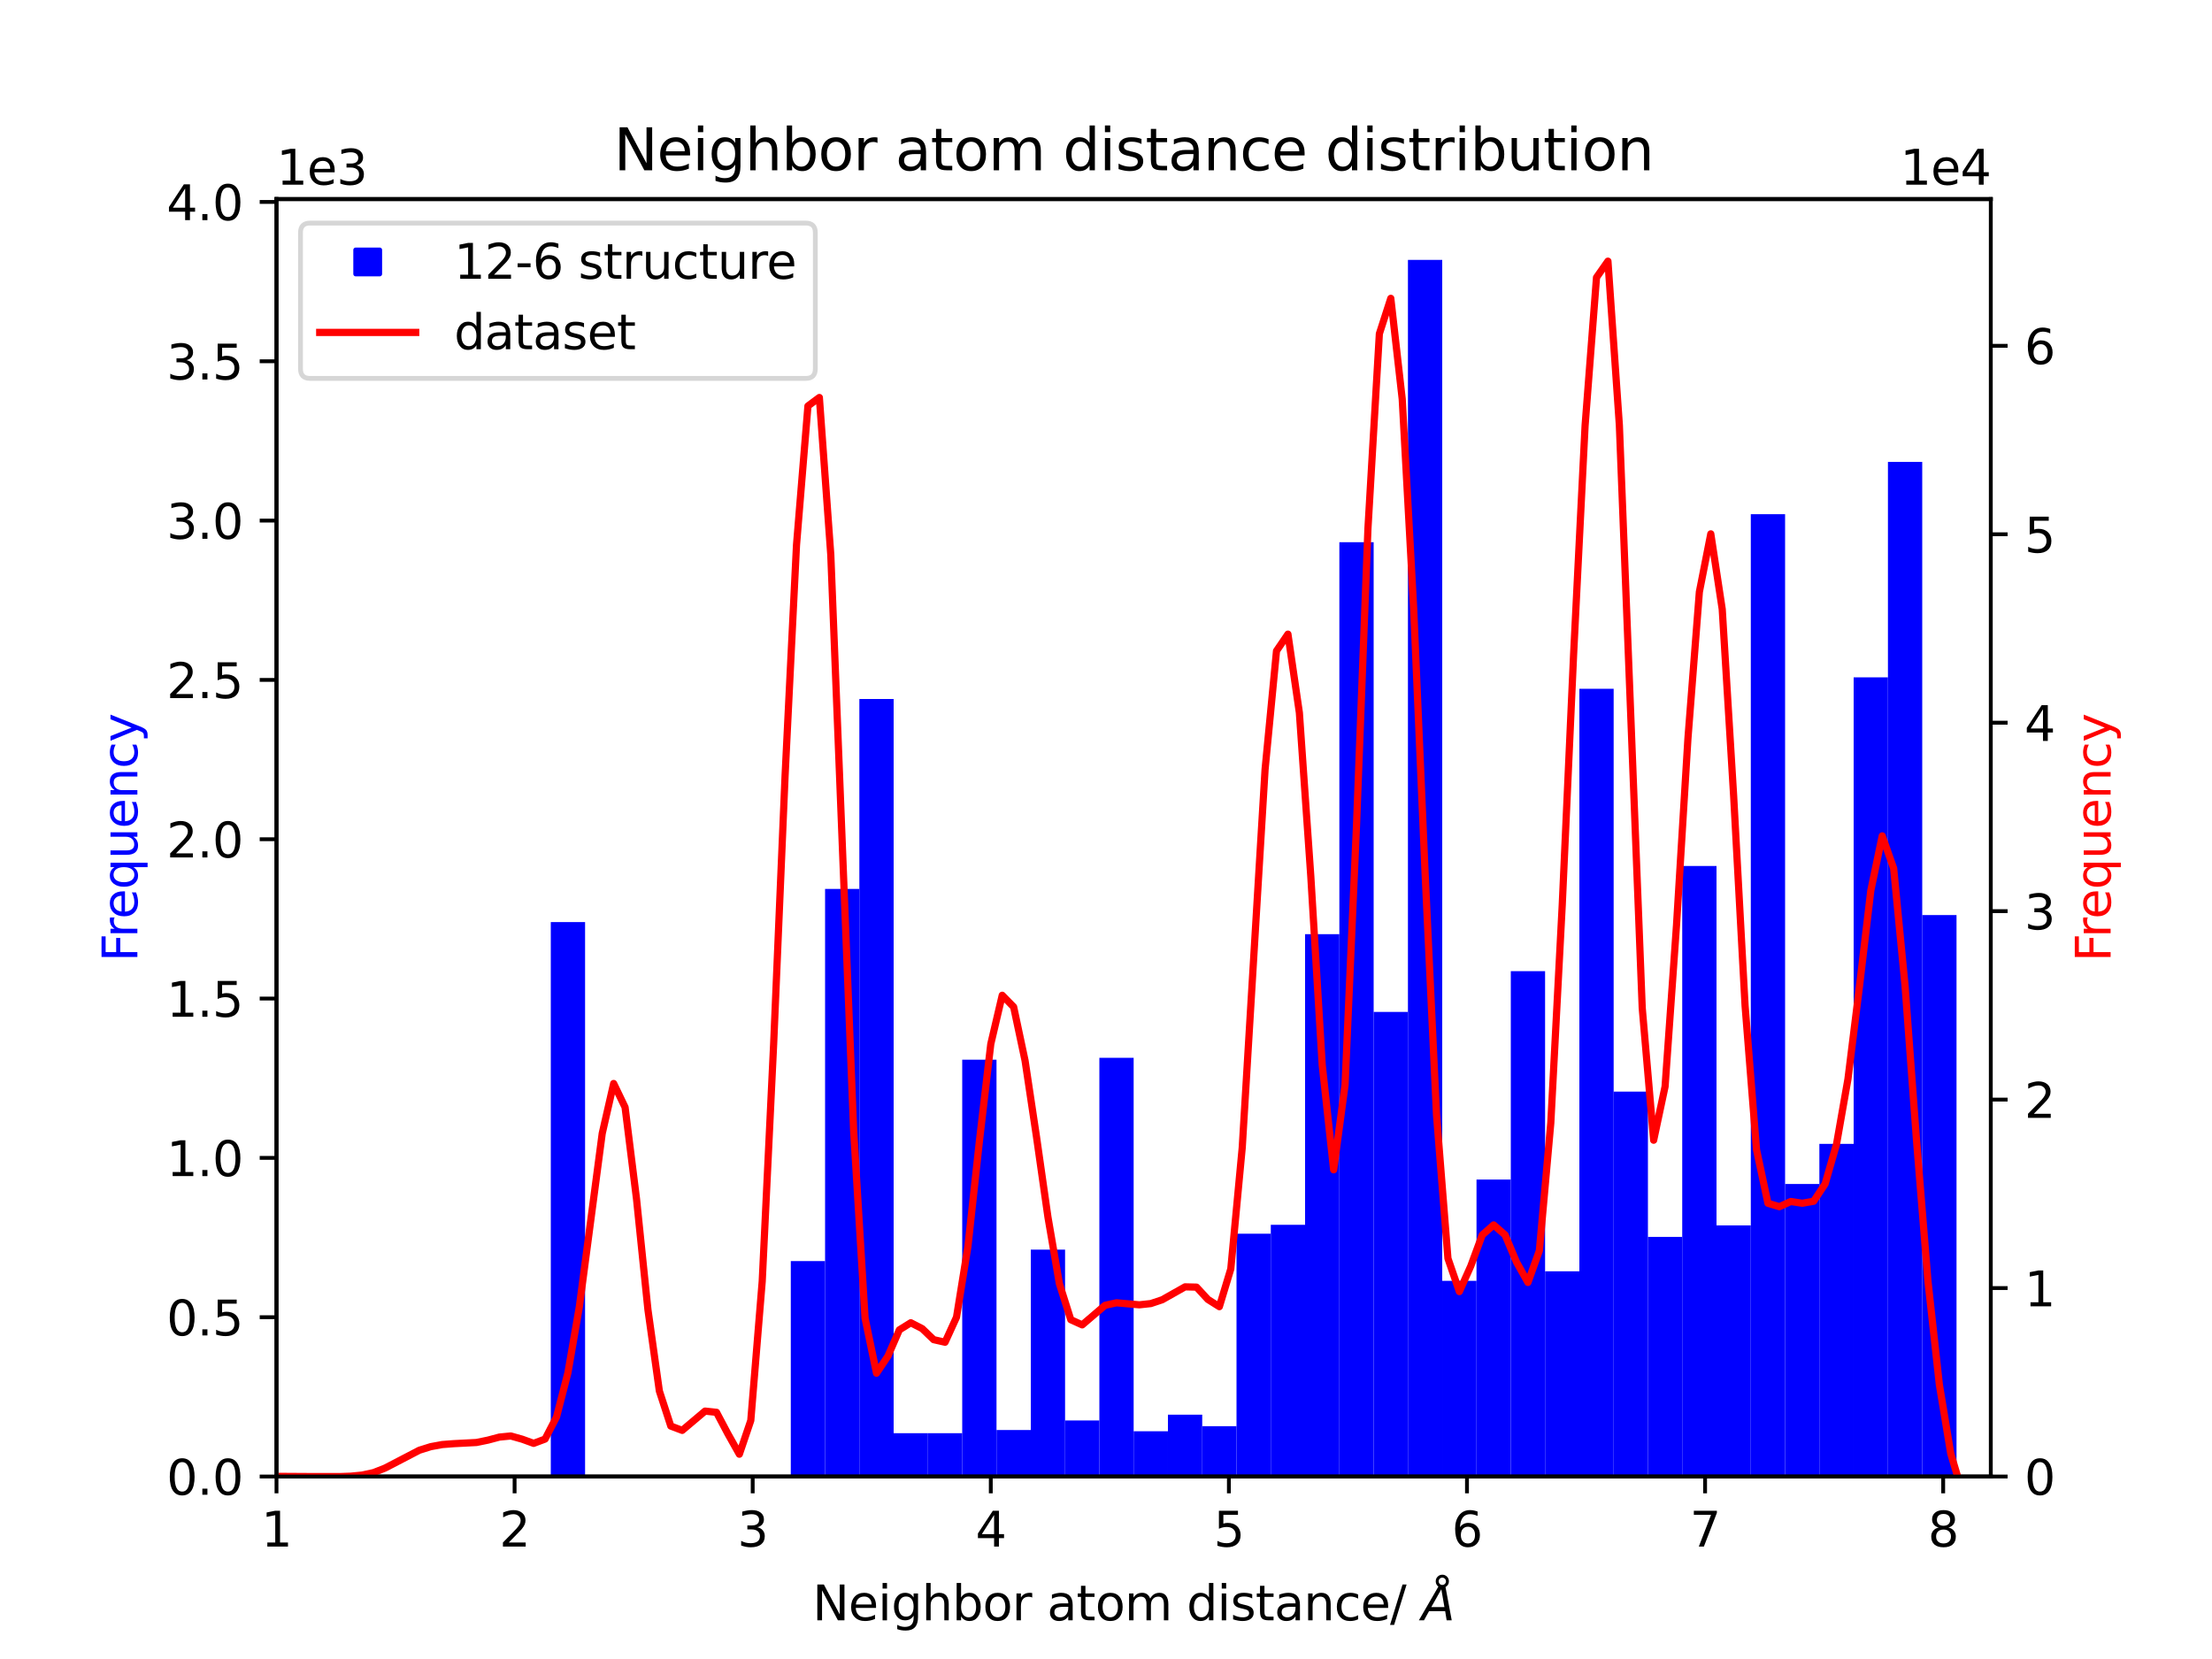 <?xml version="1.0" encoding="utf-8" standalone="no"?>
<!DOCTYPE svg PUBLIC "-//W3C//DTD SVG 1.1//EN"
  "http://www.w3.org/Graphics/SVG/1.1/DTD/svg11.dtd">
<svg xmlns:xlink="http://www.w3.org/1999/xlink" width="460.8pt" height="345.6pt" viewBox="0 0 460.8 345.6" xmlns="http://www.w3.org/2000/svg" version="1.1">
 <defs>
  <style type="text/css">*{stroke-linejoin: round; stroke-linecap: butt}</style>
 </defs>
 <g id="figure_1">
  <g id="patch_1">
   <path d="M 0 345.6 
L 460.8 345.6 
L 460.8 0 
L 0 0 
z
" style="fill: #ffffff"/>
  </g>
  <g id="axes_1">
   <g id="patch_2">
    <path d="M 57.6 307.584 
L 414.72 307.584 
L 414.72 41.472 
L 57.6 41.472 
z
" style="fill: #ffffff"/>
   </g>
   <g id="patch_3">
    <path d="M 57.6 307.584 
L 64.742 307.584 
L 64.742 307.584 
L 57.6 307.584 
z
" clip-path="url(#pba66bf9d22)" style="fill: #0000ff"/>
   </g>
   <g id="patch_4">
    <path d="M 64.742 307.584 
L 71.885 307.584 
L 71.885 307.584 
L 64.742 307.584 
z
" clip-path="url(#pba66bf9d22)" style="fill: #0000ff"/>
   </g>
   <g id="patch_5">
    <path d="M 71.885 307.584 
L 79.027 307.584 
L 79.027 307.584 
L 71.885 307.584 
z
" clip-path="url(#pba66bf9d22)" style="fill: #0000ff"/>
   </g>
   <g id="patch_6">
    <path d="M 79.027 307.584 
L 86.17 307.584 
L 86.17 307.584 
L 79.027 307.584 
z
" clip-path="url(#pba66bf9d22)" style="fill: #0000ff"/>
   </g>
   <g id="patch_7">
    <path d="M 86.17 307.584 
L 93.312 307.584 
L 93.312 307.584 
L 86.17 307.584 
z
" clip-path="url(#pba66bf9d22)" style="fill: #0000ff"/>
   </g>
   <g id="patch_8">
    <path d="M 93.312 307.584 
L 100.454 307.584 
L 100.454 307.584 
L 93.312 307.584 
z
" clip-path="url(#pba66bf9d22)" style="fill: #0000ff"/>
   </g>
   <g id="patch_9">
    <path d="M 100.454 307.584 
L 107.597 307.584 
L 107.597 307.584 
L 100.454 307.584 
z
" clip-path="url(#pba66bf9d22)" style="fill: #0000ff"/>
   </g>
   <g id="patch_10">
    <path d="M 107.597 307.584 
L 114.739 307.584 
L 114.739 307.584 
L 107.597 307.584 
z
" clip-path="url(#pba66bf9d22)" style="fill: #0000ff"/>
   </g>
   <g id="patch_11">
    <path d="M 114.739 307.584 
L 121.882 307.584 
L 121.882 192.082 
L 114.739 192.082 
z
" clip-path="url(#pba66bf9d22)" style="fill: #0000ff"/>
   </g>
   <g id="patch_12">
    <path d="M 121.882 307.584 
L 129.024 307.584 
L 129.024 307.584 
L 121.882 307.584 
z
" clip-path="url(#pba66bf9d22)" style="fill: #0000ff"/>
   </g>
   <g id="patch_13">
    <path d="M 129.024 307.584 
L 136.166 307.584 
L 136.166 307.584 
L 129.024 307.584 
z
" clip-path="url(#pba66bf9d22)" style="fill: #0000ff"/>
   </g>
   <g id="patch_14">
    <path d="M 136.166 307.584 
L 143.309 307.584 
L 143.309 307.584 
L 136.166 307.584 
z
" clip-path="url(#pba66bf9d22)" style="fill: #0000ff"/>
   </g>
   <g id="patch_15">
    <path d="M 143.309 307.584 
L 150.451 307.584 
L 150.451 307.584 
L 143.309 307.584 
z
" clip-path="url(#pba66bf9d22)" style="fill: #0000ff"/>
   </g>
   <g id="patch_16">
    <path d="M 150.451 307.584 
L 157.594 307.584 
L 157.594 307.584 
L 150.451 307.584 
z
" clip-path="url(#pba66bf9d22)" style="fill: #0000ff"/>
   </g>
   <g id="patch_17">
    <path d="M 157.594 307.584 
L 164.736 307.584 
L 164.736 307.584 
L 157.594 307.584 
z
" clip-path="url(#pba66bf9d22)" style="fill: #0000ff"/>
   </g>
   <g id="patch_18">
    <path d="M 164.736 307.584 
L 171.878 307.584 
L 171.878 262.711 
L 164.736 262.711 
z
" clip-path="url(#pba66bf9d22)" style="fill: #0000ff"/>
   </g>
   <g id="patch_19">
    <path d="M 171.878 307.584 
L 179.021 307.584 
L 179.021 185.179 
L 171.878 185.179 
z
" clip-path="url(#pba66bf9d22)" style="fill: #0000ff"/>
   </g>
   <g id="patch_20">
    <path d="M 179.021 307.584 
L 186.163 307.584 
L 186.163 145.616 
L 179.021 145.616 
z
" clip-path="url(#pba66bf9d22)" style="fill: #0000ff"/>
   </g>
   <g id="patch_21">
    <path d="M 186.163 307.584 
L 193.306 307.584 
L 193.306 298.556 
L 186.163 298.556 
z
" clip-path="url(#pba66bf9d22)" style="fill: #0000ff"/>
   </g>
   <g id="patch_22">
    <path d="M 193.306 307.584 
L 200.448 307.584 
L 200.448 298.556 
L 193.306 298.556 
z
" clip-path="url(#pba66bf9d22)" style="fill: #0000ff"/>
   </g>
   <g id="patch_23">
    <path d="M 200.448 307.584 
L 207.59 307.584 
L 207.59 220.759 
L 200.448 220.759 
z
" clip-path="url(#pba66bf9d22)" style="fill: #0000ff"/>
   </g>
   <g id="patch_24">
    <path d="M 207.59 307.584 
L 214.733 307.584 
L 214.733 297.892 
L 207.59 297.892 
z
" clip-path="url(#pba66bf9d22)" style="fill: #0000ff"/>
   </g>
   <g id="patch_25">
    <path d="M 214.733 307.584 
L 221.875 307.584 
L 221.875 260.321 
L 214.733 260.321 
z
" clip-path="url(#pba66bf9d22)" style="fill: #0000ff"/>
   </g>
   <g id="patch_26">
    <path d="M 221.875 307.584 
L 229.018 307.584 
L 229.018 295.901 
L 221.875 295.901 
z
" clip-path="url(#pba66bf9d22)" style="fill: #0000ff"/>
   </g>
   <g id="patch_27">
    <path d="M 229.018 307.584 
L 236.16 307.584 
L 236.16 220.36 
L 229.018 220.36 
z
" clip-path="url(#pba66bf9d22)" style="fill: #0000ff"/>
   </g>
   <g id="patch_28">
    <path d="M 236.16 307.584 
L 243.302 307.584 
L 243.302 298.158 
L 236.16 298.158 
z
" clip-path="url(#pba66bf9d22)" style="fill: #0000ff"/>
   </g>
   <g id="patch_29">
    <path d="M 243.302 307.584 
L 250.445 307.584 
L 250.445 294.706 
L 243.302 294.706 
z
" clip-path="url(#pba66bf9d22)" style="fill: #0000ff"/>
   </g>
   <g id="patch_30">
    <path d="M 250.445 307.584 
L 257.587 307.584 
L 257.587 297.096 
L 250.445 297.096 
z
" clip-path="url(#pba66bf9d22)" style="fill: #0000ff"/>
   </g>
   <g id="patch_31">
    <path d="M 257.587 307.584 
L 264.73 307.584 
L 264.73 257.002 
L 257.587 257.002 
z
" clip-path="url(#pba66bf9d22)" style="fill: #0000ff"/>
   </g>
   <g id="patch_32">
    <path d="M 264.73 307.584 
L 271.872 307.584 
L 271.872 255.144 
L 264.73 255.144 
z
" clip-path="url(#pba66bf9d22)" style="fill: #0000ff"/>
   </g>
   <g id="patch_33">
    <path d="M 271.872 307.584 
L 279.014 307.584 
L 279.014 194.605 
L 271.872 194.605 
z
" clip-path="url(#pba66bf9d22)" style="fill: #0000ff"/>
   </g>
   <g id="patch_34">
    <path d="M 279.014 307.584 
L 286.157 307.584 
L 286.157 112.957 
L 279.014 112.957 
z
" clip-path="url(#pba66bf9d22)" style="fill: #0000ff"/>
   </g>
   <g id="patch_35">
    <path d="M 286.157 307.584 
L 293.299 307.584 
L 293.299 210.802 
L 286.157 210.802 
z
" clip-path="url(#pba66bf9d22)" style="fill: #0000ff"/>
   </g>
   <g id="patch_36">
    <path d="M 293.299 307.584 
L 300.442 307.584 
L 300.442 54.144 
L 293.299 54.144 
z
" clip-path="url(#pba66bf9d22)" style="fill: #0000ff"/>
   </g>
   <g id="patch_37">
    <path d="M 300.442 307.584 
L 307.584 307.584 
L 307.584 266.826 
L 300.442 266.826 
z
" clip-path="url(#pba66bf9d22)" style="fill: #0000ff"/>
   </g>
   <g id="patch_38">
    <path d="M 307.584 307.584 
L 314.726 307.584 
L 314.726 245.718 
L 307.584 245.718 
z
" clip-path="url(#pba66bf9d22)" style="fill: #0000ff"/>
   </g>
   <g id="patch_39">
    <path d="M 314.726 307.584 
L 321.869 307.584 
L 321.869 202.305 
L 314.726 202.305 
z
" clip-path="url(#pba66bf9d22)" style="fill: #0000ff"/>
   </g>
   <g id="patch_40">
    <path d="M 321.869 307.584 
L 329.011 307.584 
L 329.011 264.835 
L 321.869 264.835 
z
" clip-path="url(#pba66bf9d22)" style="fill: #0000ff"/>
   </g>
   <g id="patch_41">
    <path d="M 329.011 307.584 
L 336.154 307.584 
L 336.154 143.492 
L 329.011 143.492 
z
" clip-path="url(#pba66bf9d22)" style="fill: #0000ff"/>
   </g>
   <g id="patch_42">
    <path d="M 336.154 307.584 
L 343.296 307.584 
L 343.296 227.397 
L 336.154 227.397 
z
" clip-path="url(#pba66bf9d22)" style="fill: #0000ff"/>
   </g>
   <g id="patch_43">
    <path d="M 343.296 307.584 
L 350.438 307.584 
L 350.438 257.666 
L 343.296 257.666 
z
" clip-path="url(#pba66bf9d22)" style="fill: #0000ff"/>
   </g>
   <g id="patch_44">
    <path d="M 350.438 307.584 
L 357.581 307.584 
L 357.581 180.399 
L 350.438 180.399 
z
" clip-path="url(#pba66bf9d22)" style="fill: #0000ff"/>
   </g>
   <g id="patch_45">
    <path d="M 357.581 307.584 
L 364.723 307.584 
L 364.723 255.276 
L 357.581 255.276 
z
" clip-path="url(#pba66bf9d22)" style="fill: #0000ff"/>
   </g>
   <g id="patch_46">
    <path d="M 364.723 307.584 
L 371.866 307.584 
L 371.866 107.115 
L 364.723 107.115 
z
" clip-path="url(#pba66bf9d22)" style="fill: #0000ff"/>
   </g>
   <g id="patch_47">
    <path d="M 371.866 307.584 
L 379.008 307.584 
L 379.008 246.647 
L 371.866 246.647 
z
" clip-path="url(#pba66bf9d22)" style="fill: #0000ff"/>
   </g>
   <g id="patch_48">
    <path d="M 379.008 307.584 
L 386.15 307.584 
L 386.15 238.283 
L 379.008 238.283 
z
" clip-path="url(#pba66bf9d22)" style="fill: #0000ff"/>
   </g>
   <g id="patch_49">
    <path d="M 386.15 307.584 
L 393.293 307.584 
L 393.293 141.102 
L 386.15 141.102 
z
" clip-path="url(#pba66bf9d22)" style="fill: #0000ff"/>
   </g>
   <g id="patch_50">
    <path d="M 393.293 307.584 
L 400.435 307.584 
L 400.435 96.229 
L 393.293 96.229 
z
" clip-path="url(#pba66bf9d22)" style="fill: #0000ff"/>
   </g>
   <g id="patch_51">
    <path d="M 400.435 307.584 
L 407.578 307.584 
L 407.578 190.622 
L 400.435 190.622 
z
" clip-path="url(#pba66bf9d22)" style="fill: #0000ff"/>
   </g>
   <g id="patch_52">
    <path d="M 407.578 307.584 
L 414.72 307.584 
L 414.72 307.584 
L 407.578 307.584 
z
" clip-path="url(#pba66bf9d22)" style="fill: #0000ff"/>
   </g>
   <g id="matplotlib.axis_1">
    <g id="xtick_1">
     <g id="line2d_1">
      <defs>
       <path id="m071002a89b" d="M 0 0 
L 0 3.5 
" style="stroke: #000000; stroke-width: 0.8"/>
      </defs>
      <g>
       <use xlink:href="#m071002a89b" x="57.6" y="307.584" style="stroke: #000000; stroke-width: 0.8"/>
      </g>
     </g>
     <g id="text_1">
      <!-- 1 -->
      <g transform="translate(54.419 322.182)scale(0.1 -0.1)">
       <defs>
        <path id="DejaVuSans-31" d="M 794 531 
L 1825 531 
L 1825 4091 
L 703 3866 
L 703 4441 
L 1819 4666 
L 2450 4666 
L 2450 531 
L 3481 531 
L 3481 0 
L 794 0 
L 794 531 
z
" transform="scale(0.016)"/>
       </defs>
       <use xlink:href="#DejaVuSans-31"/>
      </g>
     </g>
    </g>
    <g id="xtick_2">
     <g id="line2d_2">
      <g>
       <use xlink:href="#m071002a89b" x="107.2" y="307.584" style="stroke: #000000; stroke-width: 0.8"/>
      </g>
     </g>
     <g id="text_2">
      <!-- 2 -->
      <g transform="translate(104.019 322.182)scale(0.1 -0.1)">
       <defs>
        <path id="DejaVuSans-32" d="M 1228 531 
L 3431 531 
L 3431 0 
L 469 0 
L 469 531 
Q 828 903 1448 1529 
Q 2069 2156 2228 2338 
Q 2531 2678 2651 2914 
Q 2772 3150 2772 3378 
Q 2772 3750 2511 3984 
Q 2250 4219 1831 4219 
Q 1534 4219 1204 4116 
Q 875 4013 500 3803 
L 500 4441 
Q 881 4594 1212 4672 
Q 1544 4750 1819 4750 
Q 2544 4750 2975 4387 
Q 3406 4025 3406 3419 
Q 3406 3131 3298 2873 
Q 3191 2616 2906 2266 
Q 2828 2175 2409 1742 
Q 1991 1309 1228 531 
z
" transform="scale(0.016)"/>
       </defs>
       <use xlink:href="#DejaVuSans-32"/>
      </g>
     </g>
    </g>
    <g id="xtick_3">
     <g id="line2d_3">
      <g>
       <use xlink:href="#m071002a89b" x="156.8" y="307.584" style="stroke: #000000; stroke-width: 0.8"/>
      </g>
     </g>
     <g id="text_3">
      <!-- 3 -->
      <g transform="translate(153.619 322.182)scale(0.1 -0.1)">
       <defs>
        <path id="DejaVuSans-33" d="M 2597 2516 
Q 3050 2419 3304 2112 
Q 3559 1806 3559 1356 
Q 3559 666 3084 287 
Q 2609 -91 1734 -91 
Q 1441 -91 1130 -33 
Q 819 25 488 141 
L 488 750 
Q 750 597 1062 519 
Q 1375 441 1716 441 
Q 2309 441 2620 675 
Q 2931 909 2931 1356 
Q 2931 1769 2642 2001 
Q 2353 2234 1838 2234 
L 1294 2234 
L 1294 2753 
L 1863 2753 
Q 2328 2753 2575 2939 
Q 2822 3125 2822 3475 
Q 2822 3834 2567 4026 
Q 2313 4219 1838 4219 
Q 1578 4219 1281 4162 
Q 984 4106 628 3988 
L 628 4550 
Q 988 4650 1302 4700 
Q 1616 4750 1894 4750 
Q 2613 4750 3031 4423 
Q 3450 4097 3450 3541 
Q 3450 3153 3228 2886 
Q 3006 2619 2597 2516 
z
" transform="scale(0.016)"/>
       </defs>
       <use xlink:href="#DejaVuSans-33"/>
      </g>
     </g>
    </g>
    <g id="xtick_4">
     <g id="line2d_4">
      <g>
       <use xlink:href="#m071002a89b" x="206.4" y="307.584" style="stroke: #000000; stroke-width: 0.8"/>
      </g>
     </g>
     <g id="text_4">
      <!-- 4 -->
      <g transform="translate(203.219 322.182)scale(0.1 -0.1)">
       <defs>
        <path id="DejaVuSans-34" d="M 2419 4116 
L 825 1625 
L 2419 1625 
L 2419 4116 
z
M 2253 4666 
L 3047 4666 
L 3047 1625 
L 3713 1625 
L 3713 1100 
L 3047 1100 
L 3047 0 
L 2419 0 
L 2419 1100 
L 313 1100 
L 313 1709 
L 2253 4666 
z
" transform="scale(0.016)"/>
       </defs>
       <use xlink:href="#DejaVuSans-34"/>
      </g>
     </g>
    </g>
    <g id="xtick_5">
     <g id="line2d_5">
      <g>
       <use xlink:href="#m071002a89b" x="256" y="307.584" style="stroke: #000000; stroke-width: 0.8"/>
      </g>
     </g>
     <g id="text_5">
      <!-- 5 -->
      <g transform="translate(252.819 322.182)scale(0.1 -0.1)">
       <defs>
        <path id="DejaVuSans-35" d="M 691 4666 
L 3169 4666 
L 3169 4134 
L 1269 4134 
L 1269 2991 
Q 1406 3038 1543 3061 
Q 1681 3084 1819 3084 
Q 2600 3084 3056 2656 
Q 3513 2228 3513 1497 
Q 3513 744 3044 326 
Q 2575 -91 1722 -91 
Q 1428 -91 1123 -41 
Q 819 9 494 109 
L 494 744 
Q 775 591 1075 516 
Q 1375 441 1709 441 
Q 2250 441 2565 725 
Q 2881 1009 2881 1497 
Q 2881 1984 2565 2268 
Q 2250 2553 1709 2553 
Q 1456 2553 1204 2497 
Q 953 2441 691 2322 
L 691 4666 
z
" transform="scale(0.016)"/>
       </defs>
       <use xlink:href="#DejaVuSans-35"/>
      </g>
     </g>
    </g>
    <g id="xtick_6">
     <g id="line2d_6">
      <g>
       <use xlink:href="#m071002a89b" x="305.6" y="307.584" style="stroke: #000000; stroke-width: 0.8"/>
      </g>
     </g>
     <g id="text_6">
      <!-- 6 -->
      <g transform="translate(302.419 322.182)scale(0.1 -0.1)">
       <defs>
        <path id="DejaVuSans-36" d="M 2113 2584 
Q 1688 2584 1439 2293 
Q 1191 2003 1191 1497 
Q 1191 994 1439 701 
Q 1688 409 2113 409 
Q 2538 409 2786 701 
Q 3034 994 3034 1497 
Q 3034 2003 2786 2293 
Q 2538 2584 2113 2584 
z
M 3366 4563 
L 3366 3988 
Q 3128 4100 2886 4159 
Q 2644 4219 2406 4219 
Q 1781 4219 1451 3797 
Q 1122 3375 1075 2522 
Q 1259 2794 1537 2939 
Q 1816 3084 2150 3084 
Q 2853 3084 3261 2657 
Q 3669 2231 3669 1497 
Q 3669 778 3244 343 
Q 2819 -91 2113 -91 
Q 1303 -91 875 529 
Q 447 1150 447 2328 
Q 447 3434 972 4092 
Q 1497 4750 2381 4750 
Q 2619 4750 2861 4703 
Q 3103 4656 3366 4563 
z
" transform="scale(0.016)"/>
       </defs>
       <use xlink:href="#DejaVuSans-36"/>
      </g>
     </g>
    </g>
    <g id="xtick_7">
     <g id="line2d_7">
      <g>
       <use xlink:href="#m071002a89b" x="355.2" y="307.584" style="stroke: #000000; stroke-width: 0.8"/>
      </g>
     </g>
     <g id="text_7">
      <!-- 7 -->
      <g transform="translate(352.019 322.182)scale(0.1 -0.1)">
       <defs>
        <path id="DejaVuSans-37" d="M 525 4666 
L 3525 4666 
L 3525 4397 
L 1831 0 
L 1172 0 
L 2766 4134 
L 525 4134 
L 525 4666 
z
" transform="scale(0.016)"/>
       </defs>
       <use xlink:href="#DejaVuSans-37"/>
      </g>
     </g>
    </g>
    <g id="xtick_8">
     <g id="line2d_8">
      <g>
       <use xlink:href="#m071002a89b" x="404.8" y="307.584" style="stroke: #000000; stroke-width: 0.8"/>
      </g>
     </g>
     <g id="text_8">
      <!-- 8 -->
      <g transform="translate(401.619 322.182)scale(0.1 -0.1)">
       <defs>
        <path id="DejaVuSans-38" d="M 2034 2216 
Q 1584 2216 1326 1975 
Q 1069 1734 1069 1313 
Q 1069 891 1326 650 
Q 1584 409 2034 409 
Q 2484 409 2743 651 
Q 3003 894 3003 1313 
Q 3003 1734 2745 1975 
Q 2488 2216 2034 2216 
z
M 1403 2484 
Q 997 2584 770 2862 
Q 544 3141 544 3541 
Q 544 4100 942 4425 
Q 1341 4750 2034 4750 
Q 2731 4750 3128 4425 
Q 3525 4100 3525 3541 
Q 3525 3141 3298 2862 
Q 3072 2584 2669 2484 
Q 3125 2378 3379 2068 
Q 3634 1759 3634 1313 
Q 3634 634 3220 271 
Q 2806 -91 2034 -91 
Q 1263 -91 848 271 
Q 434 634 434 1313 
Q 434 1759 690 2068 
Q 947 2378 1403 2484 
z
M 1172 3481 
Q 1172 3119 1398 2916 
Q 1625 2713 2034 2713 
Q 2441 2713 2670 2916 
Q 2900 3119 2900 3481 
Q 2900 3844 2670 4047 
Q 2441 4250 2034 4250 
Q 1625 4250 1398 4047 
Q 1172 3844 1172 3481 
z
" transform="scale(0.016)"/>
       </defs>
       <use xlink:href="#DejaVuSans-38"/>
      </g>
     </g>
    </g>
    <g id="text_9">
     <!-- Neighbor atom distance/ $\AA$ -->
     <g transform="translate(169.26 337.562)scale(0.1 -0.1)">
      <defs>
       <path id="DejaVuSans-4e" d="M 628 4666 
L 1478 4666 
L 3547 763 
L 3547 4666 
L 4159 4666 
L 4159 0 
L 3309 0 
L 1241 3903 
L 1241 0 
L 628 0 
L 628 4666 
z
" transform="scale(0.016)"/>
       <path id="DejaVuSans-65" d="M 3597 1894 
L 3597 1613 
L 953 1613 
Q 991 1019 1311 708 
Q 1631 397 2203 397 
Q 2534 397 2845 478 
Q 3156 559 3463 722 
L 3463 178 
Q 3153 47 2828 -22 
Q 2503 -91 2169 -91 
Q 1331 -91 842 396 
Q 353 884 353 1716 
Q 353 2575 817 3079 
Q 1281 3584 2069 3584 
Q 2775 3584 3186 3129 
Q 3597 2675 3597 1894 
z
M 3022 2063 
Q 3016 2534 2758 2815 
Q 2500 3097 2075 3097 
Q 1594 3097 1305 2825 
Q 1016 2553 972 2059 
L 3022 2063 
z
" transform="scale(0.016)"/>
       <path id="DejaVuSans-69" d="M 603 3500 
L 1178 3500 
L 1178 0 
L 603 0 
L 603 3500 
z
M 603 4863 
L 1178 4863 
L 1178 4134 
L 603 4134 
L 603 4863 
z
" transform="scale(0.016)"/>
       <path id="DejaVuSans-67" d="M 2906 1791 
Q 2906 2416 2648 2759 
Q 2391 3103 1925 3103 
Q 1463 3103 1205 2759 
Q 947 2416 947 1791 
Q 947 1169 1205 825 
Q 1463 481 1925 481 
Q 2391 481 2648 825 
Q 2906 1169 2906 1791 
z
M 3481 434 
Q 3481 -459 3084 -895 
Q 2688 -1331 1869 -1331 
Q 1566 -1331 1297 -1286 
Q 1028 -1241 775 -1147 
L 775 -588 
Q 1028 -725 1275 -790 
Q 1522 -856 1778 -856 
Q 2344 -856 2625 -561 
Q 2906 -266 2906 331 
L 2906 616 
Q 2728 306 2450 153 
Q 2172 0 1784 0 
Q 1141 0 747 490 
Q 353 981 353 1791 
Q 353 2603 747 3093 
Q 1141 3584 1784 3584 
Q 2172 3584 2450 3431 
Q 2728 3278 2906 2969 
L 2906 3500 
L 3481 3500 
L 3481 434 
z
" transform="scale(0.016)"/>
       <path id="DejaVuSans-68" d="M 3513 2113 
L 3513 0 
L 2938 0 
L 2938 2094 
Q 2938 2591 2744 2837 
Q 2550 3084 2163 3084 
Q 1697 3084 1428 2787 
Q 1159 2491 1159 1978 
L 1159 0 
L 581 0 
L 581 4863 
L 1159 4863 
L 1159 2956 
Q 1366 3272 1645 3428 
Q 1925 3584 2291 3584 
Q 2894 3584 3203 3211 
Q 3513 2838 3513 2113 
z
" transform="scale(0.016)"/>
       <path id="DejaVuSans-62" d="M 3116 1747 
Q 3116 2381 2855 2742 
Q 2594 3103 2138 3103 
Q 1681 3103 1420 2742 
Q 1159 2381 1159 1747 
Q 1159 1113 1420 752 
Q 1681 391 2138 391 
Q 2594 391 2855 752 
Q 3116 1113 3116 1747 
z
M 1159 2969 
Q 1341 3281 1617 3432 
Q 1894 3584 2278 3584 
Q 2916 3584 3314 3078 
Q 3713 2572 3713 1747 
Q 3713 922 3314 415 
Q 2916 -91 2278 -91 
Q 1894 -91 1617 61 
Q 1341 213 1159 525 
L 1159 0 
L 581 0 
L 581 4863 
L 1159 4863 
L 1159 2969 
z
" transform="scale(0.016)"/>
       <path id="DejaVuSans-6f" d="M 1959 3097 
Q 1497 3097 1228 2736 
Q 959 2375 959 1747 
Q 959 1119 1226 758 
Q 1494 397 1959 397 
Q 2419 397 2687 759 
Q 2956 1122 2956 1747 
Q 2956 2369 2687 2733 
Q 2419 3097 1959 3097 
z
M 1959 3584 
Q 2709 3584 3137 3096 
Q 3566 2609 3566 1747 
Q 3566 888 3137 398 
Q 2709 -91 1959 -91 
Q 1206 -91 779 398 
Q 353 888 353 1747 
Q 353 2609 779 3096 
Q 1206 3584 1959 3584 
z
" transform="scale(0.016)"/>
       <path id="DejaVuSans-72" d="M 2631 2963 
Q 2534 3019 2420 3045 
Q 2306 3072 2169 3072 
Q 1681 3072 1420 2755 
Q 1159 2438 1159 1844 
L 1159 0 
L 581 0 
L 581 3500 
L 1159 3500 
L 1159 2956 
Q 1341 3275 1631 3429 
Q 1922 3584 2338 3584 
Q 2397 3584 2469 3576 
Q 2541 3569 2628 3553 
L 2631 2963 
z
" transform="scale(0.016)"/>
       <path id="DejaVuSans-20" transform="scale(0.016)"/>
       <path id="DejaVuSans-61" d="M 2194 1759 
Q 1497 1759 1228 1600 
Q 959 1441 959 1056 
Q 959 750 1161 570 
Q 1363 391 1709 391 
Q 2188 391 2477 730 
Q 2766 1069 2766 1631 
L 2766 1759 
L 2194 1759 
z
M 3341 1997 
L 3341 0 
L 2766 0 
L 2766 531 
Q 2569 213 2275 61 
Q 1981 -91 1556 -91 
Q 1019 -91 701 211 
Q 384 513 384 1019 
Q 384 1609 779 1909 
Q 1175 2209 1959 2209 
L 2766 2209 
L 2766 2266 
Q 2766 2663 2505 2880 
Q 2244 3097 1772 3097 
Q 1472 3097 1187 3025 
Q 903 2953 641 2809 
L 641 3341 
Q 956 3463 1253 3523 
Q 1550 3584 1831 3584 
Q 2591 3584 2966 3190 
Q 3341 2797 3341 1997 
z
" transform="scale(0.016)"/>
       <path id="DejaVuSans-74" d="M 1172 4494 
L 1172 3500 
L 2356 3500 
L 2356 3053 
L 1172 3053 
L 1172 1153 
Q 1172 725 1289 603 
Q 1406 481 1766 481 
L 2356 481 
L 2356 0 
L 1766 0 
Q 1100 0 847 248 
Q 594 497 594 1153 
L 594 3053 
L 172 3053 
L 172 3500 
L 594 3500 
L 594 4494 
L 1172 4494 
z
" transform="scale(0.016)"/>
       <path id="DejaVuSans-6d" d="M 3328 2828 
Q 3544 3216 3844 3400 
Q 4144 3584 4550 3584 
Q 5097 3584 5394 3201 
Q 5691 2819 5691 2113 
L 5691 0 
L 5113 0 
L 5113 2094 
Q 5113 2597 4934 2840 
Q 4756 3084 4391 3084 
Q 3944 3084 3684 2787 
Q 3425 2491 3425 1978 
L 3425 0 
L 2847 0 
L 2847 2094 
Q 2847 2600 2669 2842 
Q 2491 3084 2119 3084 
Q 1678 3084 1418 2786 
Q 1159 2488 1159 1978 
L 1159 0 
L 581 0 
L 581 3500 
L 1159 3500 
L 1159 2956 
Q 1356 3278 1631 3431 
Q 1906 3584 2284 3584 
Q 2666 3584 2933 3390 
Q 3200 3197 3328 2828 
z
" transform="scale(0.016)"/>
       <path id="DejaVuSans-64" d="M 2906 2969 
L 2906 4863 
L 3481 4863 
L 3481 0 
L 2906 0 
L 2906 525 
Q 2725 213 2448 61 
Q 2172 -91 1784 -91 
Q 1150 -91 751 415 
Q 353 922 353 1747 
Q 353 2572 751 3078 
Q 1150 3584 1784 3584 
Q 2172 3584 2448 3432 
Q 2725 3281 2906 2969 
z
M 947 1747 
Q 947 1113 1208 752 
Q 1469 391 1925 391 
Q 2381 391 2643 752 
Q 2906 1113 2906 1747 
Q 2906 2381 2643 2742 
Q 2381 3103 1925 3103 
Q 1469 3103 1208 2742 
Q 947 2381 947 1747 
z
" transform="scale(0.016)"/>
       <path id="DejaVuSans-73" d="M 2834 3397 
L 2834 2853 
Q 2591 2978 2328 3040 
Q 2066 3103 1784 3103 
Q 1356 3103 1142 2972 
Q 928 2841 928 2578 
Q 928 2378 1081 2264 
Q 1234 2150 1697 2047 
L 1894 2003 
Q 2506 1872 2764 1633 
Q 3022 1394 3022 966 
Q 3022 478 2636 193 
Q 2250 -91 1575 -91 
Q 1294 -91 989 -36 
Q 684 19 347 128 
L 347 722 
Q 666 556 975 473 
Q 1284 391 1588 391 
Q 1994 391 2212 530 
Q 2431 669 2431 922 
Q 2431 1156 2273 1281 
Q 2116 1406 1581 1522 
L 1381 1569 
Q 847 1681 609 1914 
Q 372 2147 372 2553 
Q 372 3047 722 3315 
Q 1072 3584 1716 3584 
Q 2034 3584 2315 3537 
Q 2597 3491 2834 3397 
z
" transform="scale(0.016)"/>
       <path id="DejaVuSans-6e" d="M 3513 2113 
L 3513 0 
L 2938 0 
L 2938 2094 
Q 2938 2591 2744 2837 
Q 2550 3084 2163 3084 
Q 1697 3084 1428 2787 
Q 1159 2491 1159 1978 
L 1159 0 
L 581 0 
L 581 3500 
L 1159 3500 
L 1159 2956 
Q 1366 3272 1645 3428 
Q 1925 3584 2291 3584 
Q 2894 3584 3203 3211 
Q 3513 2838 3513 2113 
z
" transform="scale(0.016)"/>
       <path id="DejaVuSans-63" d="M 3122 3366 
L 3122 2828 
Q 2878 2963 2633 3030 
Q 2388 3097 2138 3097 
Q 1578 3097 1268 2742 
Q 959 2388 959 1747 
Q 959 1106 1268 751 
Q 1578 397 2138 397 
Q 2388 397 2633 464 
Q 2878 531 3122 666 
L 3122 134 
Q 2881 22 2623 -34 
Q 2366 -91 2075 -91 
Q 1284 -91 818 406 
Q 353 903 353 1747 
Q 353 2603 823 3093 
Q 1294 3584 2113 3584 
Q 2378 3584 2631 3529 
Q 2884 3475 3122 3366 
z
" transform="scale(0.016)"/>
       <path id="DejaVuSans-2f" d="M 1625 4666 
L 2156 4666 
L 531 -594 
L 0 -594 
L 1625 4666 
z
" transform="scale(0.016)"/>
       <path id="DejaVuSans-Oblique-c5" d="M 3188 5081 
Q 3188 5278 3048 5417 
Q 2909 5556 2713 5556 
Q 2513 5556 2377 5420 
Q 2241 5284 2241 5081 
Q 2241 4884 2377 4746 
Q 2513 4609 2713 4609 
Q 2909 4609 3048 4746 
Q 3188 4884 3188 5081 
z
M 2203 4397 
Q 2034 4513 1945 4689 
Q 1856 4866 1856 5081 
Q 1856 5438 2106 5689 
Q 2356 5941 2713 5941 
Q 3069 5941 3320 5689 
Q 3572 5438 3572 5081 
Q 3572 4834 3458 4643 
Q 3344 4453 3128 4341 
L 3938 0 
L 3278 0 
L 3084 1197 
L 984 1197 
L 325 0 
L -341 0 
L 2203 4397 
z
M 2584 4044 
L 1275 1722 
L 2988 1722 
L 2584 4044 
z
" transform="scale(0.016)"/>
      </defs>
      <use xlink:href="#DejaVuSans-4e" transform="translate(0 0.172)"/>
      <use xlink:href="#DejaVuSans-65" transform="translate(74.805 0.172)"/>
      <use xlink:href="#DejaVuSans-69" transform="translate(136.328 0.172)"/>
      <use xlink:href="#DejaVuSans-67" transform="translate(164.111 0.172)"/>
      <use xlink:href="#DejaVuSans-68" transform="translate(227.588 0.172)"/>
      <use xlink:href="#DejaVuSans-62" transform="translate(290.967 0.172)"/>
      <use xlink:href="#DejaVuSans-6f" transform="translate(354.443 0.172)"/>
      <use xlink:href="#DejaVuSans-72" transform="translate(415.625 0.172)"/>
      <use xlink:href="#DejaVuSans-20" transform="translate(456.738 0.172)"/>
      <use xlink:href="#DejaVuSans-61" transform="translate(488.525 0.172)"/>
      <use xlink:href="#DejaVuSans-74" transform="translate(549.805 0.172)"/>
      <use xlink:href="#DejaVuSans-6f" transform="translate(589.014 0.172)"/>
      <use xlink:href="#DejaVuSans-6d" transform="translate(650.195 0.172)"/>
      <use xlink:href="#DejaVuSans-20" transform="translate(747.607 0.172)"/>
      <use xlink:href="#DejaVuSans-64" transform="translate(779.395 0.172)"/>
      <use xlink:href="#DejaVuSans-69" transform="translate(842.871 0.172)"/>
      <use xlink:href="#DejaVuSans-73" transform="translate(870.654 0.172)"/>
      <use xlink:href="#DejaVuSans-74" transform="translate(922.754 0.172)"/>
      <use xlink:href="#DejaVuSans-61" transform="translate(961.963 0.172)"/>
      <use xlink:href="#DejaVuSans-6e" transform="translate(1023.242 0.172)"/>
      <use xlink:href="#DejaVuSans-63" transform="translate(1086.621 0.172)"/>
      <use xlink:href="#DejaVuSans-65" transform="translate(1141.602 0.172)"/>
      <use xlink:href="#DejaVuSans-2f" transform="translate(1203.125 0.172)"/>
      <use xlink:href="#DejaVuSans-20" transform="translate(1236.816 0.172)"/>
      <use xlink:href="#DejaVuSans-Oblique-c5" transform="translate(1268.604 0.172)"/>
     </g>
    </g>
   </g>
   <g id="matplotlib.axis_2">
    <g id="ytick_1">
     <g id="line2d_9">
      <defs>
       <path id="mdaa9fb4853" d="M 0 0 
L -3.5 0 
" style="stroke: #000000; stroke-width: 0.8"/>
      </defs>
      <g>
       <use xlink:href="#mdaa9fb4853" x="57.6" y="307.584" style="stroke: #000000; stroke-width: 0.8"/>
      </g>
     </g>
     <g id="text_10">
      <!-- 0.0 -->
      <g transform="translate(34.697 311.383)scale(0.1 -0.1)">
       <defs>
        <path id="DejaVuSans-30" d="M 2034 4250 
Q 1547 4250 1301 3770 
Q 1056 3291 1056 2328 
Q 1056 1369 1301 889 
Q 1547 409 2034 409 
Q 2525 409 2770 889 
Q 3016 1369 3016 2328 
Q 3016 3291 2770 3770 
Q 2525 4250 2034 4250 
z
M 2034 4750 
Q 2819 4750 3233 4129 
Q 3647 3509 3647 2328 
Q 3647 1150 3233 529 
Q 2819 -91 2034 -91 
Q 1250 -91 836 529 
Q 422 1150 422 2328 
Q 422 3509 836 4129 
Q 1250 4750 2034 4750 
z
" transform="scale(0.016)"/>
        <path id="DejaVuSans-2e" d="M 684 794 
L 1344 794 
L 1344 0 
L 684 0 
L 684 794 
z
" transform="scale(0.016)"/>
       </defs>
       <use xlink:href="#DejaVuSans-30"/>
       <use xlink:href="#DejaVuSans-2e" x="63.623"/>
       <use xlink:href="#DejaVuSans-30" x="95.41"/>
      </g>
     </g>
    </g>
    <g id="ytick_2">
     <g id="line2d_10">
      <g>
       <use xlink:href="#mdaa9fb4853" x="57.6" y="274.394" style="stroke: #000000; stroke-width: 0.8"/>
      </g>
     </g>
     <g id="text_11">
      <!-- 0.5 -->
      <g transform="translate(34.697 278.193)scale(0.1 -0.1)">
       <use xlink:href="#DejaVuSans-30"/>
       <use xlink:href="#DejaVuSans-2e" x="63.623"/>
       <use xlink:href="#DejaVuSans-35" x="95.41"/>
      </g>
     </g>
    </g>
    <g id="ytick_3">
     <g id="line2d_11">
      <g>
       <use xlink:href="#mdaa9fb4853" x="57.6" y="241.204" style="stroke: #000000; stroke-width: 0.8"/>
      </g>
     </g>
     <g id="text_12">
      <!-- 1.0 -->
      <g transform="translate(34.697 245.003)scale(0.1 -0.1)">
       <use xlink:href="#DejaVuSans-31"/>
       <use xlink:href="#DejaVuSans-2e" x="63.623"/>
       <use xlink:href="#DejaVuSans-30" x="95.41"/>
      </g>
     </g>
    </g>
    <g id="ytick_4">
     <g id="line2d_12">
      <g>
       <use xlink:href="#mdaa9fb4853" x="57.6" y="208.014" style="stroke: #000000; stroke-width: 0.8"/>
      </g>
     </g>
     <g id="text_13">
      <!-- 1.5 -->
      <g transform="translate(34.697 211.813)scale(0.1 -0.1)">
       <use xlink:href="#DejaVuSans-31"/>
       <use xlink:href="#DejaVuSans-2e" x="63.623"/>
       <use xlink:href="#DejaVuSans-35" x="95.41"/>
      </g>
     </g>
    </g>
    <g id="ytick_5">
     <g id="line2d_13">
      <g>
       <use xlink:href="#mdaa9fb4853" x="57.6" y="174.823" style="stroke: #000000; stroke-width: 0.8"/>
      </g>
     </g>
     <g id="text_14">
      <!-- 2.0 -->
      <g transform="translate(34.697 178.623)scale(0.1 -0.1)">
       <use xlink:href="#DejaVuSans-32"/>
       <use xlink:href="#DejaVuSans-2e" x="63.623"/>
       <use xlink:href="#DejaVuSans-30" x="95.41"/>
      </g>
     </g>
    </g>
    <g id="ytick_6">
     <g id="line2d_14">
      <g>
       <use xlink:href="#mdaa9fb4853" x="57.6" y="141.633" style="stroke: #000000; stroke-width: 0.8"/>
      </g>
     </g>
     <g id="text_15">
      <!-- 2.5 -->
      <g transform="translate(34.697 145.432)scale(0.1 -0.1)">
       <use xlink:href="#DejaVuSans-32"/>
       <use xlink:href="#DejaVuSans-2e" x="63.623"/>
       <use xlink:href="#DejaVuSans-35" x="95.41"/>
      </g>
     </g>
    </g>
    <g id="ytick_7">
     <g id="line2d_15">
      <g>
       <use xlink:href="#mdaa9fb4853" x="57.6" y="108.443" style="stroke: #000000; stroke-width: 0.8"/>
      </g>
     </g>
     <g id="text_16">
      <!-- 3.0 -->
      <g transform="translate(34.697 112.242)scale(0.1 -0.1)">
       <use xlink:href="#DejaVuSans-33"/>
       <use xlink:href="#DejaVuSans-2e" x="63.623"/>
       <use xlink:href="#DejaVuSans-30" x="95.41"/>
      </g>
     </g>
    </g>
    <g id="ytick_8">
     <g id="line2d_16">
      <g>
       <use xlink:href="#mdaa9fb4853" x="57.6" y="75.253" style="stroke: #000000; stroke-width: 0.8"/>
      </g>
     </g>
     <g id="text_17">
      <!-- 3.5 -->
      <g transform="translate(34.697 79.052)scale(0.1 -0.1)">
       <use xlink:href="#DejaVuSans-33"/>
       <use xlink:href="#DejaVuSans-2e" x="63.623"/>
       <use xlink:href="#DejaVuSans-35" x="95.41"/>
      </g>
     </g>
    </g>
    <g id="ytick_9">
     <g id="line2d_17">
      <g>
       <use xlink:href="#mdaa9fb4853" x="57.6" y="42.063" style="stroke: #000000; stroke-width: 0.8"/>
      </g>
     </g>
     <g id="text_18">
      <!-- 4.0 -->
      <g transform="translate(34.697 45.862)scale(0.1 -0.1)">
       <use xlink:href="#DejaVuSans-34"/>
       <use xlink:href="#DejaVuSans-2e" x="63.623"/>
       <use xlink:href="#DejaVuSans-30" x="95.41"/>
      </g>
     </g>
    </g>
    <g id="text_19">
     <!-- Frequency -->
     <g style="fill: #0000ff" transform="translate(28.617 200.358)rotate(-90)scale(0.1 -0.1)">
      <defs>
       <path id="DejaVuSans-46" d="M 628 4666 
L 3309 4666 
L 3309 4134 
L 1259 4134 
L 1259 2759 
L 3109 2759 
L 3109 2228 
L 1259 2228 
L 1259 0 
L 628 0 
L 628 4666 
z
" transform="scale(0.016)"/>
       <path id="DejaVuSans-71" d="M 947 1747 
Q 947 1113 1208 752 
Q 1469 391 1925 391 
Q 2381 391 2643 752 
Q 2906 1113 2906 1747 
Q 2906 2381 2643 2742 
Q 2381 3103 1925 3103 
Q 1469 3103 1208 2742 
Q 947 2381 947 1747 
z
M 2906 525 
Q 2725 213 2448 61 
Q 2172 -91 1784 -91 
Q 1150 -91 751 415 
Q 353 922 353 1747 
Q 353 2572 751 3078 
Q 1150 3584 1784 3584 
Q 2172 3584 2448 3432 
Q 2725 3281 2906 2969 
L 2906 3500 
L 3481 3500 
L 3481 -1331 
L 2906 -1331 
L 2906 525 
z
" transform="scale(0.016)"/>
       <path id="DejaVuSans-75" d="M 544 1381 
L 544 3500 
L 1119 3500 
L 1119 1403 
Q 1119 906 1312 657 
Q 1506 409 1894 409 
Q 2359 409 2629 706 
Q 2900 1003 2900 1516 
L 2900 3500 
L 3475 3500 
L 3475 0 
L 2900 0 
L 2900 538 
Q 2691 219 2414 64 
Q 2138 -91 1772 -91 
Q 1169 -91 856 284 
Q 544 659 544 1381 
z
M 1991 3584 
L 1991 3584 
z
" transform="scale(0.016)"/>
       <path id="DejaVuSans-79" d="M 2059 -325 
Q 1816 -950 1584 -1140 
Q 1353 -1331 966 -1331 
L 506 -1331 
L 506 -850 
L 844 -850 
Q 1081 -850 1212 -737 
Q 1344 -625 1503 -206 
L 1606 56 
L 191 3500 
L 800 3500 
L 1894 763 
L 2988 3500 
L 3597 3500 
L 2059 -325 
z
" transform="scale(0.016)"/>
      </defs>
      <use xlink:href="#DejaVuSans-46"/>
      <use xlink:href="#DejaVuSans-72" x="50.27"/>
      <use xlink:href="#DejaVuSans-65" x="89.133"/>
      <use xlink:href="#DejaVuSans-71" x="150.656"/>
      <use xlink:href="#DejaVuSans-75" x="214.133"/>
      <use xlink:href="#DejaVuSans-65" x="277.512"/>
      <use xlink:href="#DejaVuSans-6e" x="339.035"/>
      <use xlink:href="#DejaVuSans-63" x="402.414"/>
      <use xlink:href="#DejaVuSans-79" x="457.395"/>
     </g>
    </g>
    <g id="text_20">
     <!-- 1e3 -->
     <g transform="translate(57.6 38.472)scale(0.1 -0.1)">
      <use xlink:href="#DejaVuSans-31"/>
      <use xlink:href="#DejaVuSans-65" x="63.623"/>
      <use xlink:href="#DejaVuSans-33" x="125.146"/>
     </g>
    </g>
   </g>
   <g id="patch_53">
    <path d="M 57.6 307.584 
L 57.6 41.472 
" style="fill: none; stroke: #000000; stroke-width: 0.8; stroke-linejoin: miter; stroke-linecap: square"/>
   </g>
   <g id="patch_54">
    <path d="M 57.6 307.584 
L 414.72 307.584 
" style="fill: none; stroke: #000000; stroke-width: 0.8; stroke-linejoin: miter; stroke-linecap: square"/>
   </g>
   <g id="patch_55">
    <path d="M 57.6 41.472 
L 414.72 41.472 
" style="fill: none; stroke: #000000; stroke-width: 0.8; stroke-linejoin: miter; stroke-linecap: square"/>
   </g>
   <g id="text_21">
    <!-- Neighbor atom distance distribution -->
    <g transform="translate(127.873 35.472)scale(0.12 -0.12)">
     <use xlink:href="#DejaVuSans-4e"/>
     <use xlink:href="#DejaVuSans-65" x="74.805"/>
     <use xlink:href="#DejaVuSans-69" x="136.328"/>
     <use xlink:href="#DejaVuSans-67" x="164.111"/>
     <use xlink:href="#DejaVuSans-68" x="227.588"/>
     <use xlink:href="#DejaVuSans-62" x="290.967"/>
     <use xlink:href="#DejaVuSans-6f" x="354.443"/>
     <use xlink:href="#DejaVuSans-72" x="415.625"/>
     <use xlink:href="#DejaVuSans-20" x="456.738"/>
     <use xlink:href="#DejaVuSans-61" x="488.525"/>
     <use xlink:href="#DejaVuSans-74" x="549.805"/>
     <use xlink:href="#DejaVuSans-6f" x="589.014"/>
     <use xlink:href="#DejaVuSans-6d" x="650.195"/>
     <use xlink:href="#DejaVuSans-20" x="747.607"/>
     <use xlink:href="#DejaVuSans-64" x="779.395"/>
     <use xlink:href="#DejaVuSans-69" x="842.871"/>
     <use xlink:href="#DejaVuSans-73" x="870.654"/>
     <use xlink:href="#DejaVuSans-74" x="922.754"/>
     <use xlink:href="#DejaVuSans-61" x="961.963"/>
     <use xlink:href="#DejaVuSans-6e" x="1023.242"/>
     <use xlink:href="#DejaVuSans-63" x="1086.621"/>
     <use xlink:href="#DejaVuSans-65" x="1141.602"/>
     <use xlink:href="#DejaVuSans-20" x="1203.125"/>
     <use xlink:href="#DejaVuSans-64" x="1234.912"/>
     <use xlink:href="#DejaVuSans-69" x="1298.389"/>
     <use xlink:href="#DejaVuSans-73" x="1326.172"/>
     <use xlink:href="#DejaVuSans-74" x="1378.271"/>
     <use xlink:href="#DejaVuSans-72" x="1417.48"/>
     <use xlink:href="#DejaVuSans-69" x="1458.594"/>
     <use xlink:href="#DejaVuSans-62" x="1486.377"/>
     <use xlink:href="#DejaVuSans-75" x="1549.854"/>
     <use xlink:href="#DejaVuSans-74" x="1613.232"/>
     <use xlink:href="#DejaVuSans-69" x="1652.441"/>
     <use xlink:href="#DejaVuSans-6f" x="1680.225"/>
     <use xlink:href="#DejaVuSans-6e" x="1741.406"/>
    </g>
   </g>
   <g id="legend_1">
    <g id="patch_56">
     <path d="M 64.6 78.828 
L 167.847 78.828 
Q 169.847 78.828 169.847 76.828 
L 169.847 48.472 
Q 169.847 46.472 167.847 46.472 
L 64.6 46.472 
Q 62.6 46.472 62.6 48.472 
L 62.6 76.828 
Q 62.6 78.828 64.6 78.828 
z
" style="fill: #ffffff; opacity: 0.8; stroke: #cccccc; stroke-linejoin: miter"/>
    </g>
    <g id="line2d_18">
     <path d="M 66.6 54.57 
L 76.6 54.57 
L 86.6 54.57 
" style="fill: none"/>
     <defs>
      <path id="m16059278d4" d="M -2.5 2.5 
L 2.5 2.5 
L 2.5 -2.5 
L -2.5 -2.5 
z
" style="stroke: #0000ff; stroke-linejoin: miter"/>
     </defs>
     <g>
      <use xlink:href="#m16059278d4" x="76.6" y="54.57" style="fill: #0000ff; stroke: #0000ff; stroke-linejoin: miter"/>
     </g>
    </g>
    <g id="text_22">
     <!-- 12-6 structure -->
     <g transform="translate(94.6 58.07)scale(0.1 -0.1)">
      <defs>
       <path id="DejaVuSans-2d" d="M 313 2009 
L 1997 2009 
L 1997 1497 
L 313 1497 
L 313 2009 
z
" transform="scale(0.016)"/>
      </defs>
      <use xlink:href="#DejaVuSans-31"/>
      <use xlink:href="#DejaVuSans-32" x="63.623"/>
      <use xlink:href="#DejaVuSans-2d" x="127.246"/>
      <use xlink:href="#DejaVuSans-36" x="163.33"/>
      <use xlink:href="#DejaVuSans-20" x="226.953"/>
      <use xlink:href="#DejaVuSans-73" x="258.74"/>
      <use xlink:href="#DejaVuSans-74" x="310.84"/>
      <use xlink:href="#DejaVuSans-72" x="350.049"/>
      <use xlink:href="#DejaVuSans-75" x="391.162"/>
      <use xlink:href="#DejaVuSans-63" x="454.541"/>
      <use xlink:href="#DejaVuSans-74" x="509.521"/>
      <use xlink:href="#DejaVuSans-75" x="548.73"/>
      <use xlink:href="#DejaVuSans-72" x="612.109"/>
      <use xlink:href="#DejaVuSans-65" x="650.973"/>
     </g>
    </g>
    <g id="line2d_19">
     <path d="M 66.6 69.249 
L 76.6 69.249 
L 86.6 69.249 
" style="fill: none; stroke: #ff0000; stroke-width: 1.5; stroke-linecap: square"/>
    </g>
    <g id="text_23">
     <!-- dataset -->
     <g transform="translate(94.6 72.749)scale(0.1 -0.1)">
      <use xlink:href="#DejaVuSans-64"/>
      <use xlink:href="#DejaVuSans-61" x="63.477"/>
      <use xlink:href="#DejaVuSans-74" x="124.756"/>
      <use xlink:href="#DejaVuSans-61" x="163.965"/>
      <use xlink:href="#DejaVuSans-73" x="225.244"/>
      <use xlink:href="#DejaVuSans-65" x="277.344"/>
      <use xlink:href="#DejaVuSans-74" x="338.867"/>
     </g>
    </g>
   </g>
  </g>
  <g id="axes_2">
   <g id="matplotlib.axis_3">
    <g id="ytick_10">
     <g id="line2d_20">
      <defs>
       <path id="mcb028c9a21" d="M 0 0 
L 3.5 0 
" style="stroke: #000000; stroke-width: 0.8"/>
      </defs>
      <g>
       <use xlink:href="#mcb028c9a21" x="414.72" y="307.584" style="stroke: #000000; stroke-width: 0.8"/>
      </g>
     </g>
     <g id="text_24">
      <!-- 0 -->
      <g transform="translate(421.72 311.383)scale(0.1 -0.1)">
       <use xlink:href="#DejaVuSans-30"/>
      </g>
     </g>
    </g>
    <g id="ytick_11">
     <g id="line2d_21">
      <g>
       <use xlink:href="#mcb028c9a21" x="414.72" y="268.326" style="stroke: #000000; stroke-width: 0.8"/>
      </g>
     </g>
     <g id="text_25">
      <!-- 1 -->
      <g transform="translate(421.72 272.126)scale(0.1 -0.1)">
       <use xlink:href="#DejaVuSans-31"/>
      </g>
     </g>
    </g>
    <g id="ytick_12">
     <g id="line2d_22">
      <g>
       <use xlink:href="#mcb028c9a21" x="414.72" y="229.069" style="stroke: #000000; stroke-width: 0.8"/>
      </g>
     </g>
     <g id="text_26">
      <!-- 2 -->
      <g transform="translate(421.72 232.868)scale(0.1 -0.1)">
       <use xlink:href="#DejaVuSans-32"/>
      </g>
     </g>
    </g>
    <g id="ytick_13">
     <g id="line2d_23">
      <g>
       <use xlink:href="#mcb028c9a21" x="414.72" y="189.811" style="stroke: #000000; stroke-width: 0.8"/>
      </g>
     </g>
     <g id="text_27">
      <!-- 3 -->
      <g transform="translate(421.72 193.61)scale(0.1 -0.1)">
       <use xlink:href="#DejaVuSans-33"/>
      </g>
     </g>
    </g>
    <g id="ytick_14">
     <g id="line2d_24">
      <g>
       <use xlink:href="#mcb028c9a21" x="414.72" y="150.553" style="stroke: #000000; stroke-width: 0.8"/>
      </g>
     </g>
     <g id="text_28">
      <!-- 4 -->
      <g transform="translate(421.72 154.353)scale(0.1 -0.1)">
       <use xlink:href="#DejaVuSans-34"/>
      </g>
     </g>
    </g>
    <g id="ytick_15">
     <g id="line2d_25">
      <g>
       <use xlink:href="#mcb028c9a21" x="414.72" y="111.296" style="stroke: #000000; stroke-width: 0.8"/>
      </g>
     </g>
     <g id="text_29">
      <!-- 5 -->
      <g transform="translate(421.72 115.095)scale(0.1 -0.1)">
       <use xlink:href="#DejaVuSans-35"/>
      </g>
     </g>
    </g>
    <g id="ytick_16">
     <g id="line2d_26">
      <g>
       <use xlink:href="#mcb028c9a21" x="414.72" y="72.038" style="stroke: #000000; stroke-width: 0.8"/>
      </g>
     </g>
     <g id="text_30">
      <!-- 6 -->
      <g transform="translate(421.72 75.837)scale(0.1 -0.1)">
       <use xlink:href="#DejaVuSans-36"/>
      </g>
     </g>
    </g>
    <g id="text_31">
     <!-- Frequency -->
     <g style="fill: #ff0000" transform="translate(439.681 200.358)rotate(-90)scale(0.1 -0.1)">
      <use xlink:href="#DejaVuSans-46"/>
      <use xlink:href="#DejaVuSans-72" x="50.27"/>
      <use xlink:href="#DejaVuSans-65" x="89.133"/>
      <use xlink:href="#DejaVuSans-71" x="150.656"/>
      <use xlink:href="#DejaVuSans-75" x="214.133"/>
      <use xlink:href="#DejaVuSans-65" x="277.512"/>
      <use xlink:href="#DejaVuSans-6e" x="339.035"/>
      <use xlink:href="#DejaVuSans-63" x="402.414"/>
      <use xlink:href="#DejaVuSans-79" x="457.395"/>
     </g>
    </g>
    <g id="text_32">
     <!-- 1e4 -->
     <g transform="translate(395.842 38.472)scale(0.1 -0.1)">
      <use xlink:href="#DejaVuSans-31"/>
      <use xlink:href="#DejaVuSans-65" x="63.623"/>
      <use xlink:href="#DejaVuSans-34" x="125.146"/>
     </g>
    </g>
   </g>
   <g id="line2d_27">
    <path d="M 58.79 307.557 
L 65.933 307.6 
L 70.694 307.6 
L 73.075 307.515 
L 75.456 307.283 
L 77.837 306.763 
L 80.218 305.824 
L 87.36 302.109 
L 89.741 301.363 
L 92.122 300.927 
L 94.502 300.743 
L 99.264 300.496 
L 101.645 300.006 
L 104.026 299.373 
L 106.406 299.139 
L 108.787 299.813 
L 111.168 300.676 
L 113.549 299.786 
L 115.93 295.192 
L 118.31 285.966 
L 120.691 272.21 
L 125.453 236.115 
L 127.834 225.713 
L 130.214 230.662 
L 132.595 249.733 
L 134.976 272.831 
L 137.357 289.77 
L 139.738 297.074 
L 142.118 297.974 
L 146.88 293.957 
L 149.261 294.21 
L 151.642 298.707 
L 154.022 302.939 
L 156.403 295.918 
L 158.784 266.909 
L 161.165 217.501 
L 163.546 161.612 
L 165.926 113.559 
L 168.307 84.575 
L 170.688 82.807 
L 173.069 115.588 
L 177.83 235.533 
L 180.211 274.606 
L 182.592 286.06 
L 184.973 282.504 
L 187.354 277.033 
L 189.734 275.552 
L 192.115 276.781 
L 194.496 279.074 
L 196.877 279.612 
L 199.258 274.396 
L 201.638 259.648 
L 204.019 237.797 
L 206.4 217.48 
L 208.781 207.333 
L 211.162 209.766 
L 213.542 220.961 
L 215.923 236.838 
L 218.304 253.532 
L 220.685 267.391 
L 223.066 274.918 
L 225.446 275.997 
L 230.208 271.92 
L 232.589 271.397 
L 237.35 271.817 
L 239.731 271.558 
L 242.112 270.762 
L 246.874 268.073 
L 249.254 268.132 
L 251.635 270.702 
L 254.016 272.202 
L 256.397 264.336 
L 258.778 239.086 
L 263.539 160.291 
L 265.92 135.596 
L 268.301 132.105 
L 270.682 148.463 
L 273.062 182.525 
L 275.443 221.849 
L 277.824 243.693 
L 280.205 225.973 
L 282.586 171.93 
L 284.966 110.136 
L 287.347 69.529 
L 289.728 62.149 
L 292.109 83.139 
L 294.49 126.682 
L 296.87 181.772 
L 299.251 232.209 
L 301.632 262.149 
L 304.013 269.062 
L 306.394 263.732 
L 308.774 257.277 
L 311.155 255.174 
L 313.536 257.255 
L 315.917 262.919 
L 318.298 267.154 
L 320.678 260.542 
L 323.059 233.927 
L 325.44 188.564 
L 327.821 136.119 
L 330.202 88.688 
L 332.582 57.798 
L 334.963 54.407 
L 337.344 88.579 
L 342.106 209.969 
L 344.486 237.526 
L 346.867 226.341 
L 349.248 192.725 
L 351.629 153.835 
L 354.01 123.297 
L 356.39 111.209 
L 358.771 126.907 
L 361.152 165.831 
L 363.533 209.519 
L 365.914 239.489 
L 368.294 250.664 
L 370.675 251.374 
L 373.056 250.295 
L 375.437 250.656 
L 377.818 250.243 
L 380.198 246.644 
L 382.579 238.358 
L 384.96 224.799 
L 387.341 205.635 
L 389.722 185.528 
L 392.102 174.131 
L 394.483 180.887 
L 396.864 205.422 
L 399.245 237.541 
L 401.626 266.861 
L 404.006 288.454 
L 406.387 302.847 
L 408.768 310.808 
L 411.149 313.1 
L 413.53 310.489 
L 413.53 310.489 
" clip-path="url(#pba66bf9d22)" style="fill: none; stroke: #ff0000; stroke-width: 1.5; stroke-linecap: square"/>
   </g>
   <g id="patch_57">
    <path d="M 57.6 307.584 
L 57.6 41.472 
" style="fill: none; stroke: #000000; stroke-width: 0.8; stroke-linejoin: miter; stroke-linecap: square"/>
   </g>
   <g id="patch_58">
    <path d="M 414.72 307.584 
L 414.72 41.472 
" style="fill: none; stroke: #000000; stroke-width: 0.8; stroke-linejoin: miter; stroke-linecap: square"/>
   </g>
   <g id="patch_59">
    <path d="M 57.6 307.584 
L 414.72 307.584 
" style="fill: none; stroke: #000000; stroke-width: 0.8; stroke-linejoin: miter; stroke-linecap: square"/>
   </g>
   <g id="patch_60">
    <path d="M 57.6 41.472 
L 414.72 41.472 
" style="fill: none; stroke: #000000; stroke-width: 0.8; stroke-linejoin: miter; stroke-linecap: square"/>
   </g>
  </g>
 </g>
 <defs>
  <clipPath id="pba66bf9d22">
   <rect x="57.6" y="41.472" width="357.12" height="266.112"/>
  </clipPath>
 </defs>
</svg>

